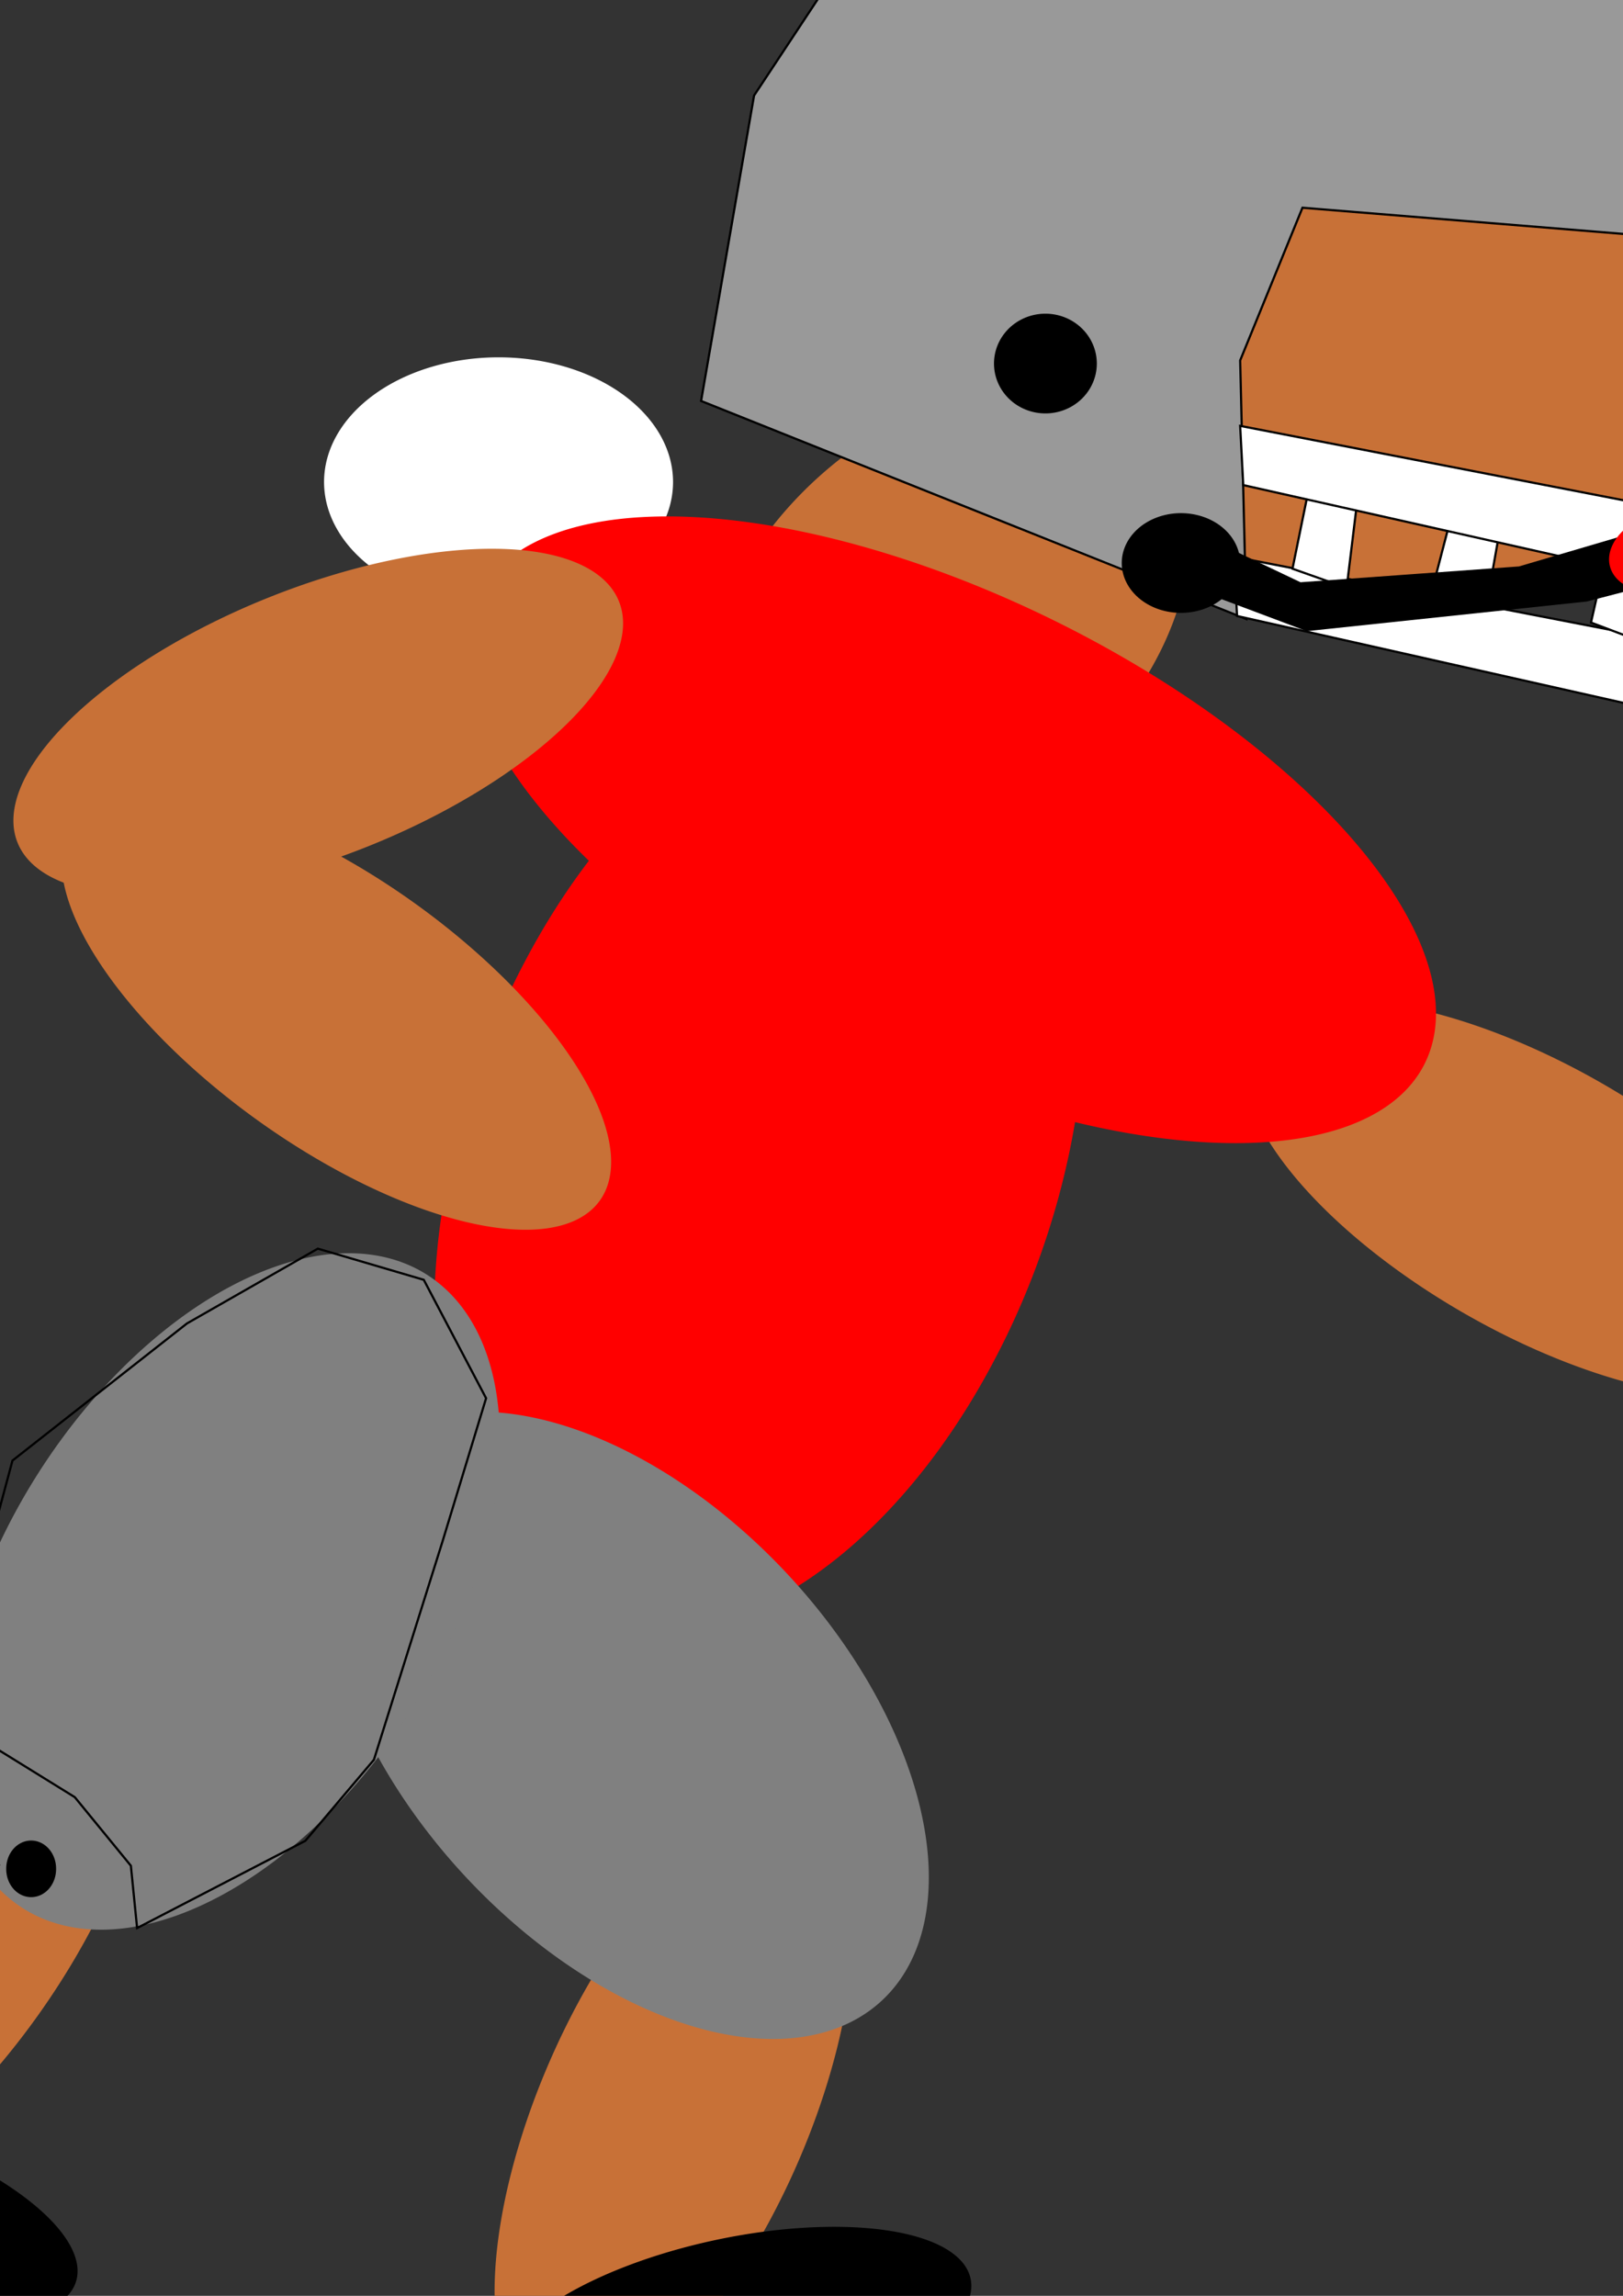 <?xml version="1.0" encoding="UTF-8" standalone="no"?>
<!-- Created with Inkscape (http://www.inkscape.org/) -->

<svg
   xmlns:dc="http://purl.org/dc/elements/1.1/"
   xmlns:cc="http://creativecommons.org/ns#"
   xmlns:rdf="http://www.w3.org/1999/02/22-rdf-syntax-ns#"
   xmlns:svg="http://www.w3.org/2000/svg"
   xmlns="http://www.w3.org/2000/svg"
   xmlns:sodipodi="http://sodipodi.sourceforge.net/DTD/sodipodi-0.dtd"
   xmlns:inkscape="http://www.inkscape.org/namespaces/inkscape"
   width="744.094"
   height="1052.362"
   id="svg2"
   version="1.1"
   inkscape:version="0.48.4 r9939"
   sodipodi:docname="player proto.svg"
   inkscape:export-filename="/home/morganc/foot ball war/runing back.png"
   inkscape:export-xdpi="90"
   inkscape:export-ydpi="90">
  <rect width="100%" height="100%" fill="#333333" stroke="none"/>
  <defs
     id="defs4" />
  <sodipodi:namedview
     id="base"
     pagecolor="#ffffff"
     bordercolor="#666666"
     borderopacity="1.0"
     inkscape:pageopacity="0.0"
     inkscape:pageshadow="2"
     inkscape:zoom="0.49497475"
     inkscape:cx="493.969"
     inkscape:cy="733.70408"
     inkscape:document-units="px"
     inkscape:current-layer="layer1"
     showgrid="false"
     inkscape:window-width="1375"
     inkscape:window-height="876"
     inkscape:window-x="65"
     inkscape:window-y="24"
     inkscape:window-maximized="1" />
  <g
     inkscape:label="Layer 1"
     inkscape:groupmode="layer"
     id="layer1">
    <path
       sodipodi:type="arc"
       style="fill:#c87137;fill-opacity:1"
       id="path3212"
       sodipodi:cx="114.28571"
       sodipodi:cy="184.50504"
       sodipodi:rx="50"
       sodipodi:ry="57.857143"
       d="m 164.286,184.505 a 50,57.857 0 1 1 -100,0 50,57.857 0 1 1 100,0 z"
       transform="matrix(1.971,0.263,-0.889,1.837,372.983,-85.172)"
       inkscape:transform-center-x="-21.235453"
       inkscape:transform-center-y="11.690556" />
    <path
       style="fill:#ffffff;stroke:#000000;stroke-width:1px;stroke-linecap:butt;stroke-linejoin:miter;stroke-opacity:1"
       d="m 872.857,268.076 25.714,-42.857 -50,-28.571 -40,-25.714 1.429,-11.429 78.571,41.429 32.857,22.857 -24.286,55.714"
       id="path3165"
       inkscape:connector-curvature="0" />
    <path
       sodipodi:type="arc"
       style="fill:#c87137;fill-opacity:1"
       id="path3026-7"
       sodipodi:cx="-377.14285"
       sodipodi:cy="256.64789"
       sodipodi:rx="148.57143"
       sodipodi:ry="61.42857"
       d="m -228.571,256.648 a 148.571,61.429 0 1 1 -297.143,0 148.571,61.429 0 1 1 297.143,0 z"
       transform="matrix(0.575,-0.818,0.818,0.575,-24.574,430.514)" />
    <path
       sodipodi:type="arc"
       style="fill:#c87137;fill-opacity:1"
       id="path3026-1"
       sodipodi:cx="-377.14285"
       sodipodi:cy="256.64789"
       sodipodi:rx="148.57143"
       sodipodi:ry="61.42857"
       d="m -228.571,256.648 a 148.571,61.429 0 1 1 -297.143,0 148.571,61.429 0 1 1 297.143,0 z"
       transform="matrix(0.403,-0.915,0.915,0.403,226.034,519.628)"
       inkscape:transform-center-x="56.655964"
       inkscape:transform-center-y="18.689182" />
    <path
       sodipodi:type="arc"
       style="fill:#c87137;fill-opacity:1"
       id="path3026-86"
       sodipodi:cx="-377.14285"
       sodipodi:cy="256.64789"
       sodipodi:rx="148.57143"
       sodipodi:ry="61.42857"
       d="m -228.571,256.648 a 148.571,61.429 0 1 1 -297.143,0 148.571,61.429 0 1 1 297.143,0 z"
       transform="matrix(-0.869,-0.495,0.495,-0.869,248.106,585.648)" />
    <path
       sodipodi:type="arc"
       style="fill:#ffffff;fill-opacity:1"
       id="path2985"
       sodipodi:cx="228.57143"
       sodipodi:cy="220.93361"
       sodipodi:rx="80"
       sodipodi:ry="57.142857"
       d="m 308.571,220.934 a 80,57.143 0 1 1 -160,0 80,57.143 0 1 1 160,0 z" />
    <path
       sodipodi:type="arc"
       style="fill:#ff0000;fill-opacity:1"
       id="path2998"
       sodipodi:cx="388.57144"
       sodipodi:cy="612.36218"
       sodipodi:rx="174.28572"
       sodipodi:ry="248.57143"
       d="m 562.857,612.362 a 174.286,248.571 0 1 1 -348.571,0 174.286,248.571 0 1 1 348.571,0 z"
       transform="matrix(0.617,0.525,-0.414,0.784,361.935,-151.811)" />
    <path
       sodipodi:type="arc"
       style="fill:#ff0000;fill-opacity:1"
       id="path3000"
       sodipodi:cx="447.14285"
       sodipodi:cy="208.07646"
       sodipodi:rx="252.85715"
       sodipodi:ry="112.85714"
       d="m 700,208.076 a 252.857,112.857 0 1 1 -505.714,0 252.857,112.857 0 1 1 505.714,0 z"
       transform="matrix(0.857,0.426,-0.433,0.842,143.111,14.671)"
       inkscape:transform-center-x="53.894026"
       inkscape:transform-center-y="-10.02159" />
    <path
       sodipodi:type="arc"
       style="fill:#c87137;fill-opacity:1"
       id="path3004"
       sodipodi:cx="574.28571"
       sodipodi:cy="222.36218"
       sodipodi:rx="140"
       sodipodi:ry="115.71429"
       d="m 714.286,222.362 a 140,115.714 0 1 1 -280,0 140,115.714 0 1 1 280,0 z"
       transform="matrix(1.378,0,0,1.37,-168.251,-178.071)" />
    <path
       sodipodi:type="arc"
       style="fill:#c87137;fill-opacity:1"
       id="path3026"
       sodipodi:cx="-377.14285"
       sodipodi:cy="256.64789"
       sodipodi:rx="148.57143"
       sodipodi:ry="61.42857"
       d="m -228.571,256.648 a 148.571,61.429 0 1 1 -297.143,0 148.571,61.429 0 1 1 297.143,0 z"
       transform="matrix(0.928,-0.372,0.372,0.928,400.419,-47.524)" />
    <path
       sodipodi:type="arc"
       style="fill:#c87137;fill-opacity:1"
       id="path3026-8"
       sodipodi:cx="-377.14285"
       sodipodi:cy="256.64789"
       sodipodi:rx="148.57143"
       sodipodi:ry="61.42857"
       d="m -228.571,256.648 a 148.571,61.429 0 1 1 -297.143,0 148.571,61.429 0 1 1 297.143,0 z"
       transform="matrix(-0.813,-0.582,0.582,-0.813,-301.772,453.002)" />
    <path
       sodipodi:type="arc"
       style="fill:#c87137;fill-opacity:1"
       id="path3026-6"
       sodipodi:cx="-377.14285"
       sodipodi:cy="256.64789"
       sodipodi:rx="148.57143"
       sodipodi:ry="61.42857"
       d="m -228.571,256.648 a 148.571,61.429 0 1 1 -297.143,0 148.571,61.429 0 1 1 297.143,0 z"
       transform="matrix(-0.986,-0.166,0.166,-0.986,491.198,814.268)" />
    <path
       sodipodi:type="arc"
       style="fill:#000000;fill-opacity:1"
       id="path3076"
       sodipodi:cx="-564.28571"
       sodipodi:cy="839.50507"
       sodipodi:rx="110"
       sodipodi:ry="41.42857"
       d="m -454.286,839.505 a 110,41.429 0 1 1 -220,0 110,41.429 0 1 1 220,0 z"
       transform="matrix(0.955,0.296,-0.296,0.955,717.189,378.558)" />
    <path
       sodipodi:type="arc"
       style="fill:#000000;fill-opacity:1"
       id="path3076-2"
       sodipodi:cx="-564.28571"
       sodipodi:cy="839.50507"
       sodipodi:rx="110"
       sodipodi:ry="41.42857"
       d="m -454.286,839.505 a 110,41.429 0 1 1 -220,0 110,41.429 0 1 1 220,0 z"
       transform="matrix(0.979,-0.206,0.206,0.979,716.798,129.072)"
       inkscape:transform-center-x="45.714286"
       inkscape:transform-center-y="46.431871" />
    <path
       sodipodi:type="arc"
       style="fill:#808080;fill-opacity:1"
       id="path3006"
       sodipodi:cx="0"
       sodipodi:cy="690.93359"
       sodipodi:rx="160"
       sodipodi:ry="90"
       d="m 160,690.934 a 160,90 0 1 1 -320,0 160,90 0 1 1 320,0 z"
       transform="matrix(-0.814,-0.678,0.527,-1.048,-76.896,1514.986)" />
    <path
       sodipodi:type="arc"
       style="fill:#808080;fill-opacity:1"
       id="path3006-2"
       sodipodi:cx="0"
       sodipodi:cy="690.93359"
       sodipodi:rx="160"
       sodipodi:ry="90"
       d="m 160,690.934 a 160,90 0 1 1 -320,0 160,90 0 1 1 320,0 z"
       transform="matrix(0.452,-0.959,1.147,0.247,-689.386,558.841)"
       inkscape:transform-center-x="34.285714"
       inkscape:transform-center-y="-54.285714" />
    <path
       style="fill:none;stroke:#000000;stroke-width:1px;stroke-linecap:butt;stroke-linejoin:miter;stroke-opacity:1"
       d="M 145.714,572.362 85.714,606.648 5.714,669.505 -25.714,786.648 l 60,37.143 L 60,855.219 l 2.857,28.571 77.143,-40 31.429,-37.143 31.429,-100 20,-65.714 -28.571,-54.286 z"
       id="path3110"
       inkscape:connector-curvature="0"
       sodipodi:nodetypes="ccccccccccccc" />
    <path
       style="fill:none;stroke:#000000;stroke-width:1px;stroke-linecap:butt;stroke-linejoin:miter;stroke-opacity:1"
       d="M 0,855.219 C -399.324,715.882 -307.697,736.39 -414.286,692.362"
       id="path3112"
       inkscape:connector-curvature="0"
       sodipodi:nodetypes="cc" />
    <path
       sodipodi:type="arc"
       style="fill:#000000;fill-opacity:1"
       id="path3114"
       sodipodi:cx="14.285714"
       sodipodi:cy="856.64789"
       sodipodi:rx="11.428572"
       sodipodi:ry="12.857142"
       d="m 25.714,856.648 a 11.429,12.857 0 1 1 -22.857,0 11.429,12.857 0 1 1 22.857,0 z" />
    <path
       style="fill:#999999;stroke:#000000;stroke-width:1px;stroke-linecap:butt;stroke-linejoin:miter;stroke-opacity:1"
       d="m 877.143,118.076 -280,-22.857 -28.571,70 2.857,118.571 -250,-100 24.286,-140 61.429,-92.857 131.429,-80 150,-2.857 L 780,-73.352 844.286,0.934 z"
       id="path3119"
       inkscape:connector-curvature="0"
       sodipodi:nodetypes="cccccccccccc" />
    <path
       style="fill:#ffffff;stroke:#000000;stroke-width:1px;stroke-linecap:butt;stroke-linejoin:miter;stroke-opacity:1"
       d="m 877.143,268.076 -17.143,14.286 -102.857,10 -191.429,-37.143 1.429,27.143 184.286,41.429 124.286,-20 21.429,-25.714 z"
       id="path3121-7"
       inkscape:connector-curvature="0" />
    <path
       style="fill:#ffffff;stroke:#000000;stroke-width:1px;stroke-linecap:butt;stroke-linejoin:miter;stroke-opacity:1"
       d="m 895.714,216.648 -21.429,-47.143 -57.143,-34.286 -2.857,2.857 0,11.429 48.571,28.571 12.857,30"
       id="path3141"
       inkscape:connector-curvature="0" />
    <path
       style="fill:#ffffff;stroke:#000000;stroke-width:1px;stroke-linecap:butt;stroke-linejoin:miter;stroke-opacity:1"
       d="m 599.727,225.589 -7.164,35.105 24.832,8.789 4.848,-39.705 z"
       id="path3167"
       inkscape:connector-curvature="0" />
    <path
       style="fill:#ffffff;stroke:#000000;stroke-width:1px;stroke-linecap:butt;stroke-linejoin:miter;stroke-opacity:1"
       d="m 665.807,235.018 -9.043,34.668 24.323,10.112 6.978,-39.387 z"
       id="path3167-4"
       inkscape:connector-curvature="0" />
    <path
       style="fill:#ffffff;stroke:#000000;stroke-width:1px;stroke-linecap:butt;stroke-linejoin:miter;stroke-opacity:1"
       d="m 737.351,250.431 -7.936,34.938 24.633,9.333 5.721,-39.589 z"
       id="path3167-43"
       inkscape:connector-curvature="0" />
    <path
       style="fill:#ffffff;stroke:#000000;stroke-width:1px;stroke-linecap:butt;stroke-linejoin:miter;stroke-opacity:1"
       d="m 800.236,252.721 4.555,35.538 26.34,0.3 -8.233,-39.144 z"
       id="path3167-8"
       inkscape:connector-curvature="0" />
    <path
       style="fill:#ffffff;stroke:#000000;stroke-width:1px;stroke-linecap:butt;stroke-linejoin:miter;stroke-opacity:1"
       d="m 852.802,244.581 14.419,32.799 25.349,-7.162 -18.967,-35.217 z"
       id="path3167-436"
       inkscape:connector-curvature="0" />
    <path
       style="fill:#c87137;stroke:#000000;stroke-width:1px;stroke-linecap:butt;stroke-linejoin:miter;stroke-opacity:1"
       d="M 788.571,158.076 810,193.791 l -7.143,14.286 -27.143,5.714 -18.571,-1.429 z"
       id="path3208"
       inkscape:connector-curvature="0" />
    <path
       style="fill:#ffffff;stroke:#000000;stroke-width:1px;stroke-linecap:butt;stroke-linejoin:miter;stroke-opacity:1"
       d="M 880,208.076 862.857,222.362 760,232.362 568.571,195.219 570,222.362 l 184.286,41.429 124.286,-20 L 900,218.076 z"
       id="path3121"
       inkscape:connector-curvature="0" />
    <path
       sodipodi:type="arc"
       style="fill:#000000;fill-opacity:1"
       id="path3210"
       sodipodi:cx="479.28571"
       sodipodi:cy="166.6479"
       sodipodi:rx="23.571428"
       sodipodi:ry="22.857143"
       d="m 502.857,166.648 a 23.571,22.857 0 1 1 -47.143,0 23.571,22.857 0 1 1 47.143,0 z" />
    <path
       sodipodi:type="arc"
       style="fill:#000000;fill-opacity:1"
       id="path3214"
       sodipodi:cx="244.28572"
       sodipodi:cy="158.07646"
       sodipodi:rx="27.142857"
       sodipodi:ry="22.857143"
       d="m 271.429,158.076 a 27.143,22.857 0 1 1 -54.286,0 27.143,22.857 0 1 1 54.286,0 z"
       transform="translate(297.143,100)" />
    <path
       style="fill:#000000;stroke:#000000;stroke-width:1px;stroke-linecap:butt;stroke-linejoin:miter;stroke-opacity:1"
       d="m 543.12,242.166 53.031,25.234 100.318,-7.259 98.68,-29.05 9.67,23.997 -77.434,20.148 -128.22,13.57 -67.943,-25.518 z"
       id="path3216"
       inkscape:connector-curvature="0" />
    <path
       sodipodi:type="arc"
       style="fill:#ff0000;fill-opacity:1"
       id="path3220"
       sodipodi:cx="-195"
       sodipodi:cy="122.36218"
       sodipodi:rx="27.857143"
       sodipodi:ry="18.571428"
       d="m -167.143,122.362 a 27.857,18.571 0 1 1 -55.714,0 27.857,18.571 0 1 1 55.714,0 z"
       transform="matrix(0.963,-0.269,0.269,0.963,919.868,82.029)" />
  </g>
</svg>
